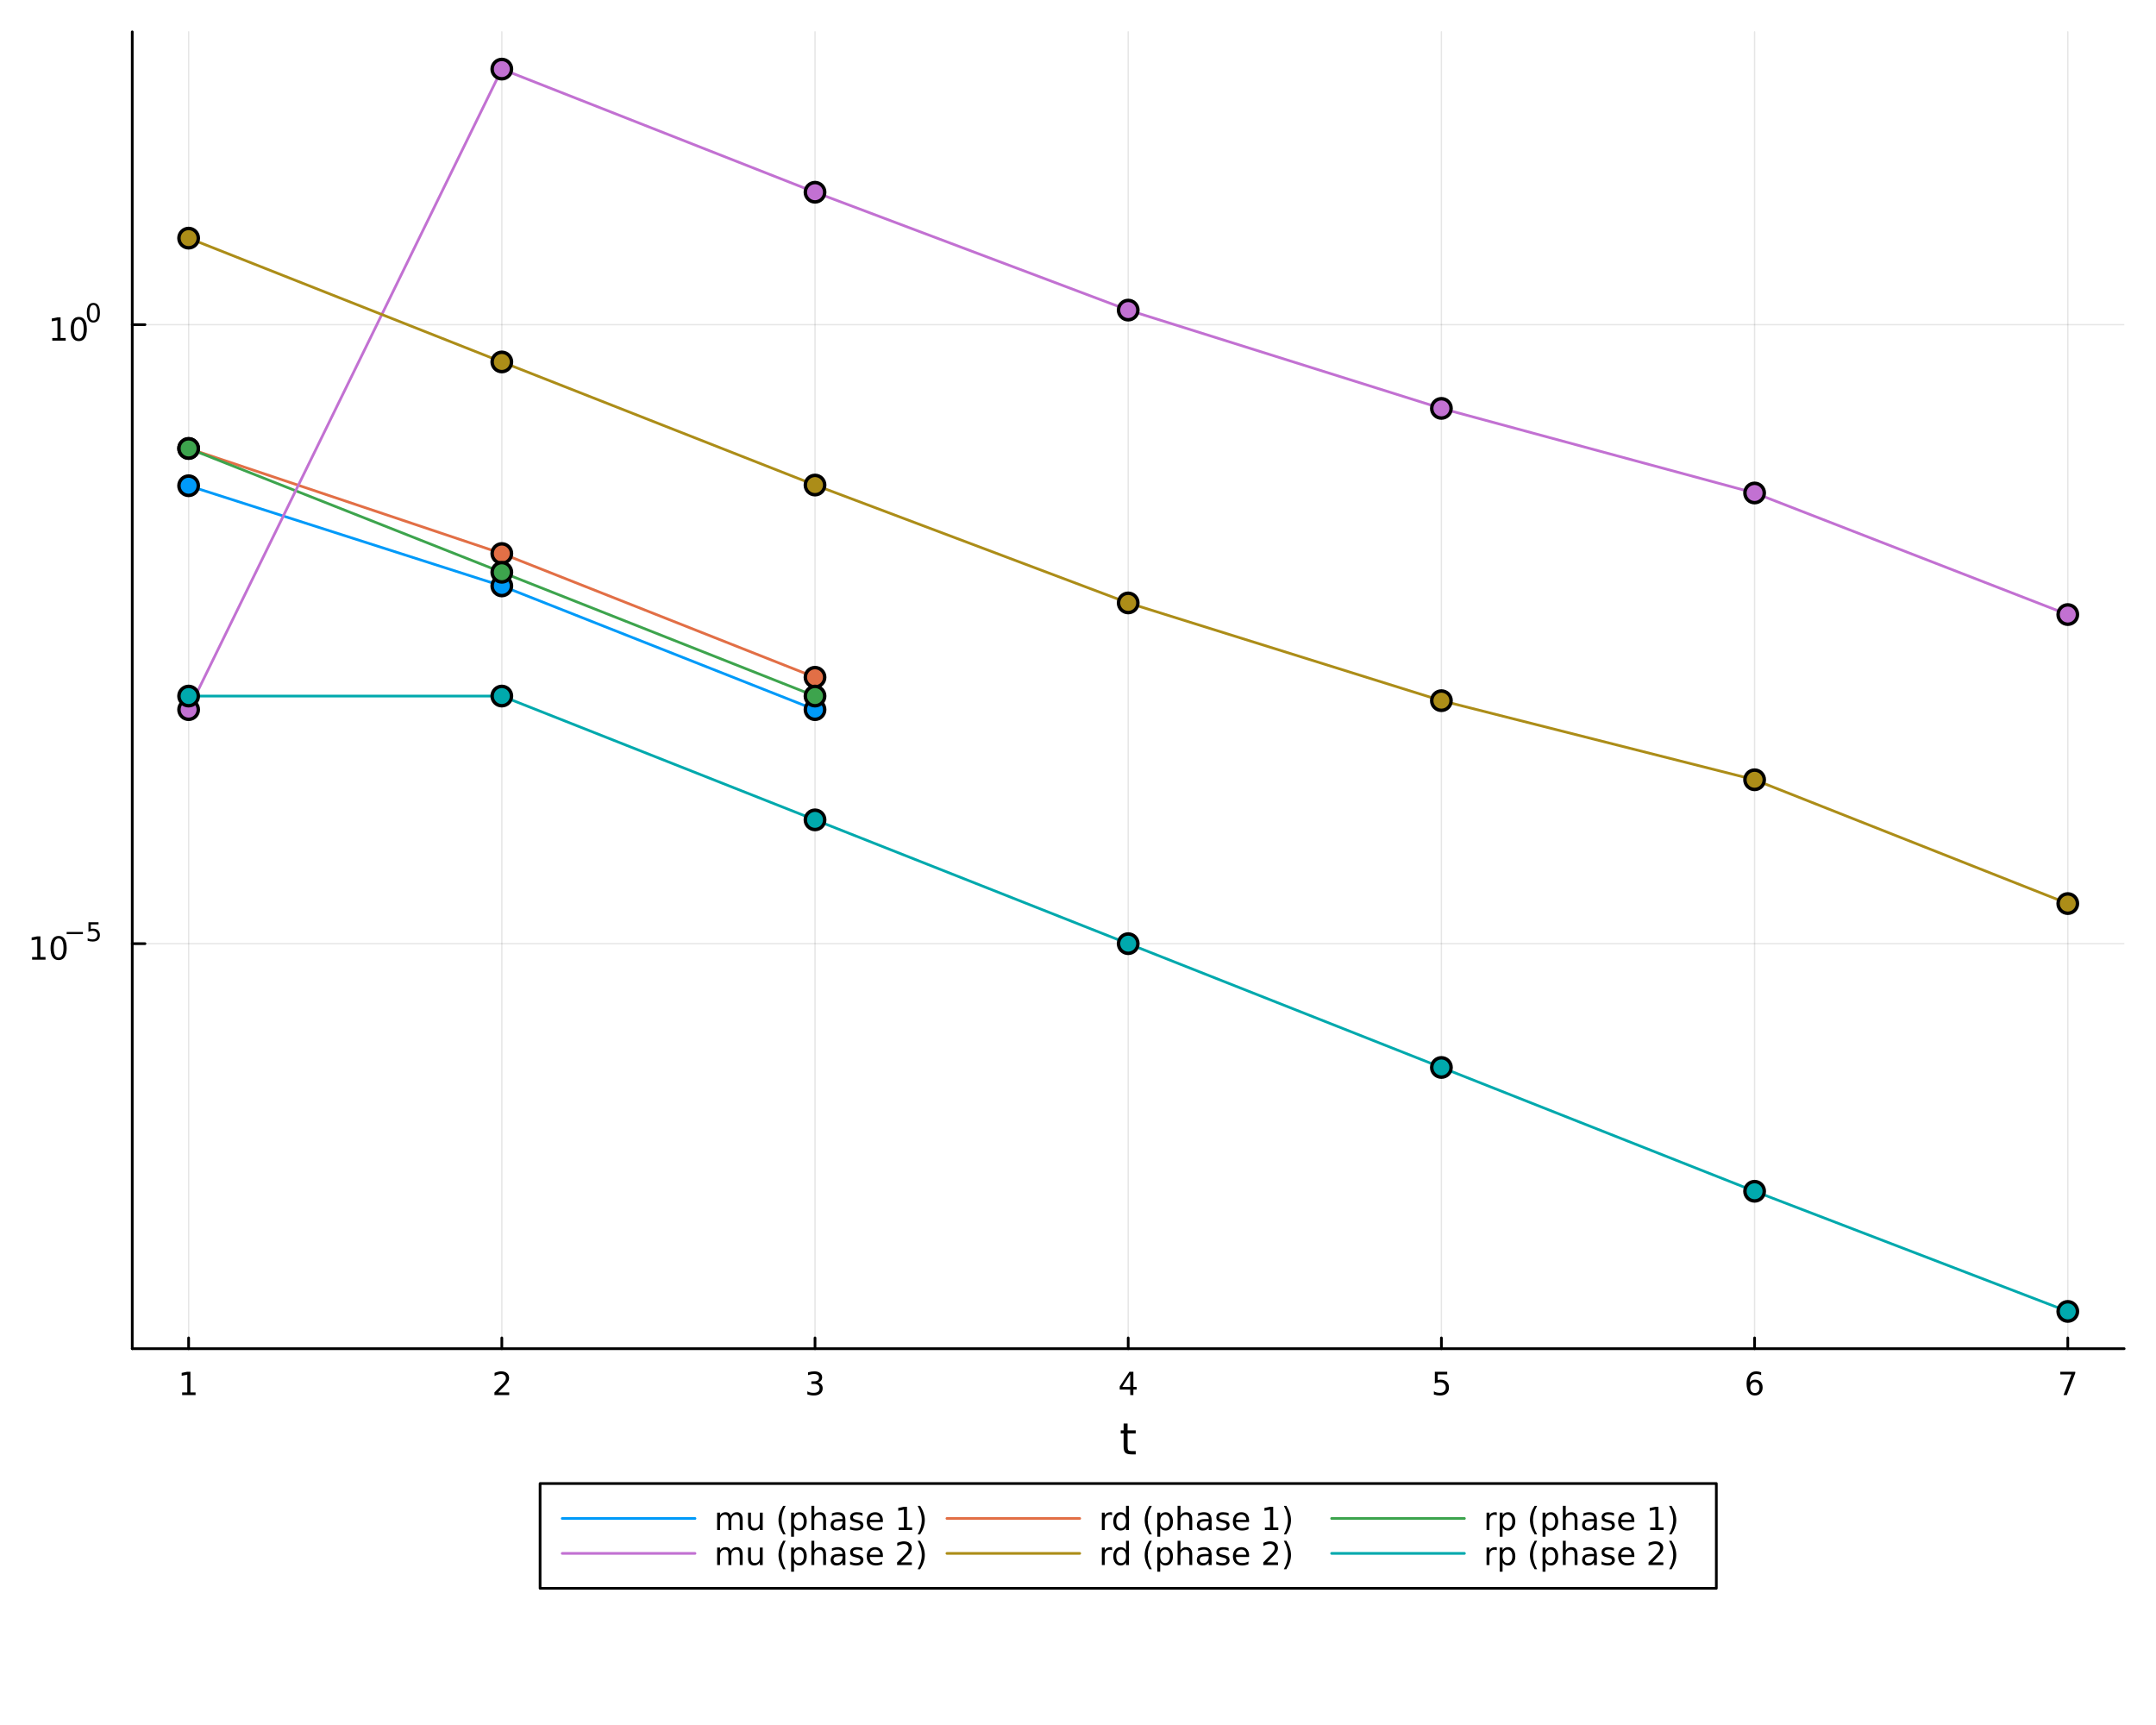 <?xml version="1.0" encoding="utf-8"?>
<svg xmlns="http://www.w3.org/2000/svg" xmlns:xlink="http://www.w3.org/1999/xlink" width="800" height="640" viewBox="0 0 3200 2560">
<rect x="0" y="0" width="3200" height="2560" fill="#333333" stroke="none"/>
<defs>
  <clipPath id="clip960">
    <rect x="0" y="0" width="3200" height="2560"/>
  </clipPath>
</defs>
<path clip-path="url(#clip960)" d="M0 2560 L3200 2560 L3200 0 L0 0  Z" fill="#ffffff" fill-rule="evenodd" fill-opacity="1"/>
<defs>
  <clipPath id="clip961">
    <rect x="640" y="0" width="2241" height="2241"/>
  </clipPath>
</defs>
<path clip-path="url(#clip960)" d="M196.292 2001.53 L3152.76 2001.53 L3152.76 47.244 L196.292 47.244  Z" fill="#ffffff" fill-rule="evenodd" fill-opacity="1"/>
<defs>
  <clipPath id="clip962">
    <rect x="196" y="47" width="2957" height="1955"/>
  </clipPath>
</defs>
<polyline clip-path="url(#clip962)" style="stroke:#000000; stroke-linecap:round; stroke-linejoin:round; stroke-width:2; stroke-opacity:0.1; fill:none" points="279.966,2001.53 279.966,47.244 "/>
<polyline clip-path="url(#clip962)" style="stroke:#000000; stroke-linecap:round; stroke-linejoin:round; stroke-width:2; stroke-opacity:0.1; fill:none" points="744.819,2001.53 744.819,47.244 "/>
<polyline clip-path="url(#clip962)" style="stroke:#000000; stroke-linecap:round; stroke-linejoin:round; stroke-width:2; stroke-opacity:0.1; fill:none" points="1209.67,2001.53 1209.67,47.244 "/>
<polyline clip-path="url(#clip962)" style="stroke:#000000; stroke-linecap:round; stroke-linejoin:round; stroke-width:2; stroke-opacity:0.1; fill:none" points="1674.52,2001.53 1674.52,47.244 "/>
<polyline clip-path="url(#clip962)" style="stroke:#000000; stroke-linecap:round; stroke-linejoin:round; stroke-width:2; stroke-opacity:0.1; fill:none" points="2139.38,2001.53 2139.38,47.244 "/>
<polyline clip-path="url(#clip962)" style="stroke:#000000; stroke-linecap:round; stroke-linejoin:round; stroke-width:2; stroke-opacity:0.1; fill:none" points="2604.23,2001.53 2604.23,47.244 "/>
<polyline clip-path="url(#clip962)" style="stroke:#000000; stroke-linecap:round; stroke-linejoin:round; stroke-width:2; stroke-opacity:0.1; fill:none" points="3069.08,2001.53 3069.08,47.244 "/>
<polyline clip-path="url(#clip960)" style="stroke:#000000; stroke-linecap:round; stroke-linejoin:round; stroke-width:4; stroke-opacity:1; fill:none" points="196.292,2001.53 3152.76,2001.53 "/>
<polyline clip-path="url(#clip960)" style="stroke:#000000; stroke-linecap:round; stroke-linejoin:round; stroke-width:4; stroke-opacity:1; fill:none" points="279.966,2001.53 279.966,1985.54 "/>
<polyline clip-path="url(#clip960)" style="stroke:#000000; stroke-linecap:round; stroke-linejoin:round; stroke-width:4; stroke-opacity:1; fill:none" points="744.819,2001.53 744.819,1985.54 "/>
<polyline clip-path="url(#clip960)" style="stroke:#000000; stroke-linecap:round; stroke-linejoin:round; stroke-width:4; stroke-opacity:1; fill:none" points="1209.67,2001.53 1209.67,1985.54 "/>
<polyline clip-path="url(#clip960)" style="stroke:#000000; stroke-linecap:round; stroke-linejoin:round; stroke-width:4; stroke-opacity:1; fill:none" points="1674.52,2001.53 1674.52,1985.54 "/>
<polyline clip-path="url(#clip960)" style="stroke:#000000; stroke-linecap:round; stroke-linejoin:round; stroke-width:4; stroke-opacity:1; fill:none" points="2139.38,2001.53 2139.38,1985.54 "/>
<polyline clip-path="url(#clip960)" style="stroke:#000000; stroke-linecap:round; stroke-linejoin:round; stroke-width:4; stroke-opacity:1; fill:none" points="2604.23,2001.53 2604.23,1985.54 "/>
<polyline clip-path="url(#clip960)" style="stroke:#000000; stroke-linecap:round; stroke-linejoin:round; stroke-width:4; stroke-opacity:1; fill:none" points="3069.08,2001.53 3069.08,1985.54 "/>
<path clip-path="url(#clip960)" d="M270.348 2066.39 L277.987 2066.39 L277.987 2040.03 L269.676 2041.69 L269.676 2037.43 L277.94 2035.77 L282.616 2035.77 L282.616 2066.39 L290.255 2066.39 L290.255 2070.33 L270.348 2070.33 L270.348 2066.39 Z" fill="#000000" fill-rule="evenodd" fill-opacity="1" /><path clip-path="url(#clip960)" d="M739.471 2066.39 L755.791 2066.39 L755.791 2070.33 L733.846 2070.33 L733.846 2066.39 Q736.508 2063.64 741.092 2059.01 Q745.698 2054.35 746.879 2053.01 Q749.124 2050.49 750.004 2048.75 Q750.906 2046.99 750.906 2045.3 Q750.906 2042.55 748.962 2040.81 Q747.041 2039.08 743.939 2039.08 Q741.74 2039.08 739.286 2039.84 Q736.856 2040.6 734.078 2042.16 L734.078 2037.43 Q736.902 2036.3 739.356 2035.72 Q741.809 2035.14 743.846 2035.14 Q749.217 2035.14 752.411 2037.83 Q755.605 2040.51 755.605 2045 Q755.605 2047.13 754.795 2049.05 Q754.008 2050.95 751.902 2053.54 Q751.323 2054.22 748.221 2057.43 Q745.119 2060.63 739.471 2066.39 Z" fill="#000000" fill-rule="evenodd" fill-opacity="1" /><path clip-path="url(#clip960)" d="M1213.92 2051.69 Q1217.28 2052.41 1219.15 2054.68 Q1221.05 2056.95 1221.05 2060.28 Q1221.05 2065.4 1217.53 2068.2 Q1214.01 2071 1207.53 2071 Q1205.35 2071 1203.04 2070.56 Q1200.75 2070.14 1198.29 2069.28 L1198.29 2064.77 Q1200.24 2065.91 1202.55 2066.48 Q1204.87 2067.06 1207.39 2067.06 Q1211.79 2067.06 1214.08 2065.33 Q1216.4 2063.59 1216.4 2060.28 Q1216.4 2057.22 1214.24 2055.51 Q1212.11 2053.78 1208.29 2053.78 L1204.27 2053.78 L1204.27 2049.93 L1208.48 2049.93 Q1211.93 2049.93 1213.76 2048.57 Q1215.59 2047.18 1215.59 2044.59 Q1215.59 2041.92 1213.69 2040.51 Q1211.81 2039.08 1208.29 2039.08 Q1206.37 2039.08 1204.17 2039.49 Q1201.97 2039.91 1199.34 2040.79 L1199.34 2036.62 Q1202 2035.88 1204.31 2035.51 Q1206.65 2035.14 1208.71 2035.14 Q1214.03 2035.14 1217.14 2037.57 Q1220.24 2039.98 1220.24 2044.1 Q1220.24 2046.97 1218.59 2048.96 Q1216.95 2050.93 1213.92 2051.69 Z" fill="#000000" fill-rule="evenodd" fill-opacity="1" /><path clip-path="url(#clip960)" d="M1677.53 2039.84 L1665.73 2058.29 L1677.53 2058.29 L1677.53 2039.84 M1676.31 2035.77 L1682.19 2035.77 L1682.19 2058.29 L1687.12 2058.29 L1687.12 2062.18 L1682.19 2062.18 L1682.19 2070.33 L1677.53 2070.33 L1677.53 2062.18 L1661.93 2062.18 L1661.93 2057.66 L1676.31 2035.77 Z" fill="#000000" fill-rule="evenodd" fill-opacity="1" /><path clip-path="url(#clip960)" d="M2129.65 2035.77 L2148.01 2035.77 L2148.01 2039.7 L2133.94 2039.7 L2133.94 2048.17 Q2134.96 2047.83 2135.97 2047.66 Q2136.99 2047.48 2138.01 2047.48 Q2143.8 2047.48 2147.18 2050.65 Q2150.56 2053.82 2150.56 2059.24 Q2150.56 2064.82 2147.09 2067.92 Q2143.61 2071 2137.29 2071 Q2135.12 2071 2132.85 2070.63 Q2130.6 2070.26 2128.2 2069.52 L2128.2 2064.82 Q2130.28 2065.95 2132.5 2066.51 Q2134.72 2067.06 2137.2 2067.06 Q2141.21 2067.06 2143.54 2064.96 Q2145.88 2062.85 2145.88 2059.24 Q2145.88 2055.63 2143.54 2053.52 Q2141.21 2051.41 2137.2 2051.41 Q2135.33 2051.41 2133.45 2051.83 Q2131.6 2052.25 2129.65 2053.13 L2129.65 2035.77 Z" fill="#000000" fill-rule="evenodd" fill-opacity="1" /><path clip-path="url(#clip960)" d="M2604.63 2051.18 Q2601.49 2051.18 2599.63 2053.34 Q2597.81 2055.49 2597.81 2059.24 Q2597.81 2062.97 2599.63 2065.14 Q2601.49 2067.29 2604.63 2067.29 Q2607.78 2067.29 2609.61 2065.14 Q2611.46 2062.97 2611.46 2059.24 Q2611.46 2055.49 2609.61 2053.34 Q2607.78 2051.18 2604.63 2051.18 M2613.92 2036.53 L2613.92 2040.79 Q2612.16 2039.96 2610.35 2039.52 Q2608.57 2039.08 2606.81 2039.08 Q2602.18 2039.08 2599.73 2042.2 Q2597.3 2045.33 2596.95 2051.65 Q2598.32 2049.63 2600.38 2048.57 Q2602.44 2047.48 2604.91 2047.48 Q2610.12 2047.48 2613.13 2050.65 Q2616.16 2053.8 2616.16 2059.24 Q2616.16 2064.56 2613.01 2067.78 Q2609.87 2071 2604.63 2071 Q2598.64 2071 2595.47 2066.41 Q2592.3 2061.81 2592.3 2053.08 Q2592.3 2044.89 2596.19 2040.03 Q2600.07 2035.14 2606.63 2035.14 Q2608.38 2035.14 2610.17 2035.49 Q2611.97 2035.84 2613.92 2036.53 Z" fill="#000000" fill-rule="evenodd" fill-opacity="1" /><path clip-path="url(#clip960)" d="M3057.97 2035.77 L3080.19 2035.77 L3080.19 2037.76 L3067.65 2070.33 L3062.76 2070.33 L3074.57 2039.7 L3057.97 2039.7 L3057.97 2035.77 Z" fill="#000000" fill-rule="evenodd" fill-opacity="1" /><path clip-path="url(#clip960)" d="M1673.59 2112.62 L1673.59 2122.74 L1685.65 2122.74 L1685.65 2127.29 L1673.59 2127.29 L1673.59 2146.65 Q1673.59 2151.01 1674.76 2152.25 Q1675.97 2153.49 1679.63 2153.49 L1685.65 2153.49 L1685.65 2158.39 L1679.63 2158.39 Q1672.85 2158.39 1670.27 2155.88 Q1667.7 2153.33 1667.7 2146.65 L1667.7 2127.29 L1663.4 2127.29 L1663.4 2122.74 L1667.7 2122.74 L1667.7 2112.62 L1673.59 2112.62 Z" fill="#000000" fill-rule="evenodd" fill-opacity="1" /><polyline clip-path="url(#clip962)" style="stroke:#000000; stroke-linecap:round; stroke-linejoin:round; stroke-width:2; stroke-opacity:0.1; fill:none" points="196.292,1400.45 3152.76,1400.45 "/>
<polyline clip-path="url(#clip962)" style="stroke:#000000; stroke-linecap:round; stroke-linejoin:round; stroke-width:2; stroke-opacity:0.1; fill:none" points="196.292,481.817 3152.76,481.817 "/>
<polyline clip-path="url(#clip960)" style="stroke:#000000; stroke-linecap:round; stroke-linejoin:round; stroke-width:4; stroke-opacity:1; fill:none" points="196.292,2001.53 196.292,47.244 "/>
<polyline clip-path="url(#clip960)" style="stroke:#000000; stroke-linecap:round; stroke-linejoin:round; stroke-width:4; stroke-opacity:1; fill:none" points="196.292,1400.45 215.19,1400.45 "/>
<polyline clip-path="url(#clip960)" style="stroke:#000000; stroke-linecap:round; stroke-linejoin:round; stroke-width:4; stroke-opacity:1; fill:none" points="196.292,481.817 215.19,481.817 "/>
<path clip-path="url(#clip960)" d="M47.663 1420.25 L55.302 1420.25 L55.302 1393.88 L46.992 1395.55 L46.992 1391.29 L55.256 1389.62 L59.932 1389.62 L59.932 1420.25 L67.571 1420.25 L67.571 1424.18 L47.663 1424.18 L47.663 1420.25 Z" fill="#000000" fill-rule="evenodd" fill-opacity="1" /><path clip-path="url(#clip960)" d="M87.015 1392.7 Q83.404 1392.7 81.575 1396.26 Q79.77 1399.81 79.77 1406.94 Q79.77 1414.04 81.575 1417.61 Q83.404 1421.15 87.015 1421.15 Q90.649 1421.15 92.455 1417.61 Q94.284 1414.04 94.284 1406.94 Q94.284 1399.81 92.455 1396.26 Q90.649 1392.7 87.015 1392.7 M87.015 1389 Q92.825 1389 95.881 1393.6 Q98.959 1398.19 98.959 1406.94 Q98.959 1415.66 95.881 1420.27 Q92.825 1424.85 87.015 1424.85 Q81.205 1424.85 78.126 1420.27 Q75.071 1415.66 75.071 1406.94 Q75.071 1398.19 78.126 1393.6 Q81.205 1389 87.015 1389 Z" fill="#000000" fill-rule="evenodd" fill-opacity="1" /><path clip-path="url(#clip960)" d="M98.959 1383.1 L123.071 1383.1 L123.071 1386.29 L98.959 1386.29 L98.959 1383.1 Z" fill="#000000" fill-rule="evenodd" fill-opacity="1" /><path clip-path="url(#clip960)" d="M131.309 1368.69 L146.223 1368.69 L146.223 1371.89 L134.788 1371.89 L134.788 1378.77 Q135.616 1378.49 136.443 1378.36 Q137.271 1378.21 138.098 1378.21 Q142.8 1378.21 145.546 1380.78 Q148.292 1383.36 148.292 1387.76 Q148.292 1392.29 145.471 1394.81 Q142.65 1397.32 137.515 1397.32 Q135.747 1397.32 133.904 1397.01 Q132.08 1396.71 130.124 1396.11 L130.124 1392.29 Q131.817 1393.22 133.622 1393.67 Q135.428 1394.12 137.44 1394.12 Q140.694 1394.12 142.593 1392.41 Q144.493 1390.7 144.493 1387.76 Q144.493 1384.83 142.593 1383.12 Q140.694 1381.4 137.44 1381.4 Q135.917 1381.4 134.393 1381.74 Q132.889 1382.08 131.309 1382.8 L131.309 1368.69 Z" fill="#000000" fill-rule="evenodd" fill-opacity="1" /><path clip-path="url(#clip960)" d="M77.587 501.609 L85.225 501.609 L85.225 475.244 L76.915 476.91 L76.915 472.651 L85.179 470.984 L89.855 470.984 L89.855 501.609 L97.494 501.609 L97.494 505.544 L77.587 505.544 L77.587 501.609 Z" fill="#000000" fill-rule="evenodd" fill-opacity="1" /><path clip-path="url(#clip960)" d="M116.938 474.063 Q113.327 474.063 111.498 477.628 Q109.693 481.169 109.693 488.299 Q109.693 495.405 111.498 498.97 Q113.327 502.512 116.938 502.512 Q120.572 502.512 122.378 498.97 Q124.207 495.405 124.207 488.299 Q124.207 481.169 122.378 477.628 Q120.572 474.063 116.938 474.063 M116.938 470.359 Q122.748 470.359 125.804 474.966 Q128.883 479.549 128.883 488.299 Q128.883 497.026 125.804 501.632 Q122.748 506.216 116.938 506.216 Q111.128 506.216 108.049 501.632 Q104.994 497.026 104.994 488.299 Q104.994 479.549 108.049 474.966 Q111.128 470.359 116.938 470.359 Z" fill="#000000" fill-rule="evenodd" fill-opacity="1" /><path clip-path="url(#clip960)" d="M138.587 452.555 Q135.653 452.555 134.168 455.452 Q132.701 458.329 132.701 464.122 Q132.701 469.896 134.168 472.792 Q135.653 475.67 138.587 475.67 Q141.54 475.67 143.007 472.792 Q144.493 469.896 144.493 464.122 Q144.493 458.329 143.007 455.452 Q141.54 452.555 138.587 452.555 M138.587 449.546 Q143.308 449.546 145.791 453.289 Q148.292 457.013 148.292 464.122 Q148.292 471.213 145.791 474.955 Q143.308 478.679 138.587 478.679 Q133.867 478.679 131.365 474.955 Q128.883 471.213 128.883 464.122 Q128.883 457.013 131.365 453.289 Q133.867 449.546 138.587 449.546 Z" fill="#000000" fill-rule="evenodd" fill-opacity="1" /><polyline clip-path="url(#clip962)" style="stroke:#009af9; stroke-linecap:round; stroke-linejoin:round; stroke-width:4; stroke-opacity:1; fill:none" points="279.966,720.851 744.819,869.557 1209.67,1053.16 "/>
<circle clip-path="url(#clip962)" cx="279.966" cy="720.851" r="14.4" fill="#009af9" fill-rule="evenodd" fill-opacity="1" stroke="#000000" stroke-opacity="1" stroke-width="5.12"/>
<circle clip-path="url(#clip962)" cx="744.819" cy="869.557" r="14.4" fill="#009af9" fill-rule="evenodd" fill-opacity="1" stroke="#000000" stroke-opacity="1" stroke-width="5.12"/>
<circle clip-path="url(#clip962)" cx="1209.67" cy="1053.16" r="14.4" fill="#009af9" fill-rule="evenodd" fill-opacity="1" stroke="#000000" stroke-opacity="1" stroke-width="5.12"/>
<polyline clip-path="url(#clip962)" style="stroke:#e26f46; stroke-linecap:round; stroke-linejoin:round; stroke-width:4; stroke-opacity:1; fill:none" points="279.966,665.544 744.819,821.448 1209.67,1005.1 "/>
<circle clip-path="url(#clip962)" cx="279.966" cy="665.544" r="14.4" fill="#e26f46" fill-rule="evenodd" fill-opacity="1" stroke="#000000" stroke-opacity="1" stroke-width="5.12"/>
<circle clip-path="url(#clip962)" cx="744.819" cy="821.448" r="14.4" fill="#e26f46" fill-rule="evenodd" fill-opacity="1" stroke="#000000" stroke-opacity="1" stroke-width="5.12"/>
<circle clip-path="url(#clip962)" cx="1209.67" cy="1005.1" r="14.4" fill="#e26f46" fill-rule="evenodd" fill-opacity="1" stroke="#000000" stroke-opacity="1" stroke-width="5.12"/>
<polyline clip-path="url(#clip962)" style="stroke:#3da44d; stroke-linecap:round; stroke-linejoin:round; stroke-width:4; stroke-opacity:1; fill:none" points="279.966,665.544 744.819,849.271 1209.67,1033 "/>
<circle clip-path="url(#clip962)" cx="279.966" cy="665.544" r="14.4" fill="#3da44d" fill-rule="evenodd" fill-opacity="1" stroke="#000000" stroke-opacity="1" stroke-width="5.12"/>
<circle clip-path="url(#clip962)" cx="744.819" cy="849.271" r="14.4" fill="#3da44d" fill-rule="evenodd" fill-opacity="1" stroke="#000000" stroke-opacity="1" stroke-width="5.12"/>
<circle clip-path="url(#clip962)" cx="1209.67" cy="1033" r="14.4" fill="#3da44d" fill-rule="evenodd" fill-opacity="1" stroke="#000000" stroke-opacity="1" stroke-width="5.12"/>
<polyline clip-path="url(#clip962)" style="stroke:#c271d2; stroke-linecap:round; stroke-linejoin:round; stroke-width:4; stroke-opacity:1; fill:none" points="279.966,1053.16 744.819,102.554 1209.67,285.278 1674.52,460.21 2139.38,606.074 2604.23,731.625 3069.08,912.038 "/>
<circle clip-path="url(#clip962)" cx="279.966" cy="1053.16" r="14.4" fill="#c271d2" fill-rule="evenodd" fill-opacity="1" stroke="#000000" stroke-opacity="1" stroke-width="5.12"/>
<circle clip-path="url(#clip962)" cx="744.819" cy="102.554" r="14.4" fill="#c271d2" fill-rule="evenodd" fill-opacity="1" stroke="#000000" stroke-opacity="1" stroke-width="5.12"/>
<circle clip-path="url(#clip962)" cx="1209.67" cy="285.278" r="14.4" fill="#c271d2" fill-rule="evenodd" fill-opacity="1" stroke="#000000" stroke-opacity="1" stroke-width="5.12"/>
<circle clip-path="url(#clip962)" cx="1674.52" cy="460.21" r="14.4" fill="#c271d2" fill-rule="evenodd" fill-opacity="1" stroke="#000000" stroke-opacity="1" stroke-width="5.12"/>
<circle clip-path="url(#clip962)" cx="2139.38" cy="606.074" r="14.4" fill="#c271d2" fill-rule="evenodd" fill-opacity="1" stroke="#000000" stroke-opacity="1" stroke-width="5.12"/>
<circle clip-path="url(#clip962)" cx="2604.23" cy="731.625" r="14.4" fill="#c271d2" fill-rule="evenodd" fill-opacity="1" stroke="#000000" stroke-opacity="1" stroke-width="5.12"/>
<circle clip-path="url(#clip962)" cx="3069.08" cy="912.038" r="14.4" fill="#c271d2" fill-rule="evenodd" fill-opacity="1" stroke="#000000" stroke-opacity="1" stroke-width="5.12"/>
<polyline clip-path="url(#clip962)" style="stroke:#ac8d18; stroke-linecap:round; stroke-linejoin:round; stroke-width:4; stroke-opacity:1; fill:none" points="279.966,353.419 744.819,537.147 1209.67,719.847 1674.52,894.769 2139.38,1039.84 2604.23,1157.23 3069.08,1340.96 "/>
<circle clip-path="url(#clip962)" cx="279.966" cy="353.419" r="14.4" fill="#ac8d18" fill-rule="evenodd" fill-opacity="1" stroke="#000000" stroke-opacity="1" stroke-width="5.12"/>
<circle clip-path="url(#clip962)" cx="744.819" cy="537.147" r="14.4" fill="#ac8d18" fill-rule="evenodd" fill-opacity="1" stroke="#000000" stroke-opacity="1" stroke-width="5.12"/>
<circle clip-path="url(#clip962)" cx="1209.67" cy="719.847" r="14.4" fill="#ac8d18" fill-rule="evenodd" fill-opacity="1" stroke="#000000" stroke-opacity="1" stroke-width="5.12"/>
<circle clip-path="url(#clip962)" cx="1674.52" cy="894.769" r="14.4" fill="#ac8d18" fill-rule="evenodd" fill-opacity="1" stroke="#000000" stroke-opacity="1" stroke-width="5.12"/>
<circle clip-path="url(#clip962)" cx="2139.38" cy="1039.84" r="14.4" fill="#ac8d18" fill-rule="evenodd" fill-opacity="1" stroke="#000000" stroke-opacity="1" stroke-width="5.12"/>
<circle clip-path="url(#clip962)" cx="2604.23" cy="1157.23" r="14.4" fill="#ac8d18" fill-rule="evenodd" fill-opacity="1" stroke="#000000" stroke-opacity="1" stroke-width="5.12"/>
<circle clip-path="url(#clip962)" cx="3069.08" cy="1340.96" r="14.4" fill="#ac8d18" fill-rule="evenodd" fill-opacity="1" stroke="#000000" stroke-opacity="1" stroke-width="5.12"/>
<polyline clip-path="url(#clip962)" style="stroke:#00a9ad; stroke-linecap:round; stroke-linejoin:round; stroke-width:4; stroke-opacity:1; fill:none" points="279.966,1033 744.819,1033 1209.67,1216.73 1674.52,1400.45 2139.38,1584.18 2604.23,1767.91 3069.08,1946.22 "/>
<circle clip-path="url(#clip962)" cx="279.966" cy="1033" r="14.4" fill="#00a9ad" fill-rule="evenodd" fill-opacity="1" stroke="#000000" stroke-opacity="1" stroke-width="5.12"/>
<circle clip-path="url(#clip962)" cx="744.819" cy="1033" r="14.4" fill="#00a9ad" fill-rule="evenodd" fill-opacity="1" stroke="#000000" stroke-opacity="1" stroke-width="5.12"/>
<circle clip-path="url(#clip962)" cx="1209.67" cy="1216.73" r="14.4" fill="#00a9ad" fill-rule="evenodd" fill-opacity="1" stroke="#000000" stroke-opacity="1" stroke-width="5.12"/>
<circle clip-path="url(#clip962)" cx="1674.52" cy="1400.45" r="14.4" fill="#00a9ad" fill-rule="evenodd" fill-opacity="1" stroke="#000000" stroke-opacity="1" stroke-width="5.12"/>
<circle clip-path="url(#clip962)" cx="2139.38" cy="1584.18" r="14.4" fill="#00a9ad" fill-rule="evenodd" fill-opacity="1" stroke="#000000" stroke-opacity="1" stroke-width="5.12"/>
<circle clip-path="url(#clip962)" cx="2604.23" cy="1767.91" r="14.4" fill="#00a9ad" fill-rule="evenodd" fill-opacity="1" stroke="#000000" stroke-opacity="1" stroke-width="5.12"/>
<circle clip-path="url(#clip962)" cx="3069.08" cy="1946.22" r="14.4" fill="#00a9ad" fill-rule="evenodd" fill-opacity="1" stroke="#000000" stroke-opacity="1" stroke-width="5.12"/>
<path clip-path="url(#clip960)" d="M801.615 2357.16 L2547.43 2357.16 L2547.43 2201.64 L801.615 2201.64  Z" fill="#ffffff" fill-rule="evenodd" fill-opacity="1"/>
<polyline clip-path="url(#clip960)" style="stroke:#000000; stroke-linecap:round; stroke-linejoin:round; stroke-width:4; stroke-opacity:1; fill:none" points="801.615,2357.16 2547.43,2357.16 2547.43,2201.64 801.615,2201.64 801.615,2357.16 "/>
<polyline clip-path="url(#clip960)" style="stroke:#009af9; stroke-linecap:round; stroke-linejoin:round; stroke-width:4; stroke-opacity:1; fill:none" points="834.465,2253.48 1031.56,2253.48 "/>
<path clip-path="url(#clip960)" d="M1084.76 2249.81 Q1086.36 2246.94 1088.58 2245.58 Q1090.8 2244.21 1093.81 2244.21 Q1097.86 2244.21 1100.06 2247.06 Q1102.26 2249.88 1102.26 2255.12 L1102.26 2270.76 L1097.98 2270.76 L1097.98 2255.25 Q1097.98 2251.53 1096.66 2249.72 Q1095.34 2247.92 1092.63 2247.92 Q1089.32 2247.92 1087.4 2250.12 Q1085.48 2252.31 1085.48 2256.11 L1085.48 2270.76 L1081.19 2270.76 L1081.19 2255.25 Q1081.19 2251.5 1079.87 2249.72 Q1078.56 2247.92 1075.8 2247.92 Q1072.54 2247.92 1070.62 2250.14 Q1068.69 2252.34 1068.69 2256.11 L1068.69 2270.76 L1064.41 2270.76 L1064.41 2244.84 L1068.69 2244.84 L1068.69 2248.87 Q1070.15 2246.48 1072.19 2245.35 Q1074.23 2244.21 1077.03 2244.21 Q1079.85 2244.21 1081.82 2245.65 Q1083.81 2247.08 1084.76 2249.81 Z" fill="#000000" fill-rule="evenodd" fill-opacity="1" /><path clip-path="url(#clip960)" d="M1110.31 2260.53 L1110.31 2244.84 L1114.57 2244.84 L1114.57 2260.37 Q1114.57 2264.05 1116.01 2265.9 Q1117.44 2267.73 1120.31 2267.73 Q1123.76 2267.73 1125.75 2265.53 Q1127.77 2263.33 1127.77 2259.54 L1127.77 2244.84 L1132.03 2244.84 L1132.03 2270.76 L1127.77 2270.76 L1127.77 2266.78 Q1126.22 2269.14 1124.16 2270.3 Q1122.12 2271.44 1119.41 2271.44 Q1114.94 2271.44 1112.63 2268.66 Q1110.31 2265.88 1110.31 2260.53 M1121.03 2244.21 L1121.03 2244.21 Z" fill="#000000" fill-rule="evenodd" fill-opacity="1" /><path clip-path="url(#clip960)" d="M1166.1 2234.79 Q1163 2240.12 1161.49 2245.32 Q1159.99 2250.53 1159.99 2255.88 Q1159.99 2261.23 1161.49 2266.48 Q1163.02 2271.71 1166.1 2277.01 L1162.4 2277.01 Q1158.93 2271.57 1157.19 2266.32 Q1155.48 2261.06 1155.48 2255.88 Q1155.48 2250.72 1157.19 2245.49 Q1158.9 2240.25 1162.4 2234.79 L1166.1 2234.79 Z" fill="#000000" fill-rule="evenodd" fill-opacity="1" /><path clip-path="url(#clip960)" d="M1178.49 2266.87 L1178.49 2280.62 L1174.2 2280.62 L1174.2 2244.84 L1178.49 2244.84 L1178.49 2248.77 Q1179.83 2246.46 1181.86 2245.35 Q1183.92 2244.21 1186.77 2244.21 Q1191.49 2244.21 1194.43 2247.96 Q1197.4 2251.71 1197.4 2257.82 Q1197.4 2263.94 1194.43 2267.69 Q1191.49 2271.44 1186.77 2271.44 Q1183.92 2271.44 1181.86 2270.32 Q1179.83 2269.19 1178.49 2266.87 M1192.98 2257.82 Q1192.98 2253.13 1191.03 2250.46 Q1189.11 2247.78 1185.73 2247.78 Q1182.35 2247.78 1180.41 2250.46 Q1178.49 2253.13 1178.49 2257.82 Q1178.49 2262.52 1180.41 2265.21 Q1182.35 2267.87 1185.73 2267.87 Q1189.11 2267.87 1191.03 2265.21 Q1192.98 2262.52 1192.98 2257.82 Z" fill="#000000" fill-rule="evenodd" fill-opacity="1" /><path clip-path="url(#clip960)" d="M1226.01 2255.12 L1226.01 2270.76 L1221.75 2270.76 L1221.75 2255.25 Q1221.75 2251.57 1220.31 2249.75 Q1218.88 2247.92 1216.01 2247.92 Q1212.56 2247.92 1210.57 2250.12 Q1208.58 2252.31 1208.58 2256.11 L1208.58 2270.76 L1204.3 2270.76 L1204.3 2234.75 L1208.58 2234.75 L1208.58 2248.87 Q1210.11 2246.53 1212.17 2245.37 Q1214.25 2244.21 1216.96 2244.21 Q1221.42 2244.21 1223.72 2246.99 Q1226.01 2249.75 1226.01 2255.12 Z" fill="#000000" fill-rule="evenodd" fill-opacity="1" /><path clip-path="url(#clip960)" d="M1246.29 2257.73 Q1241.12 2257.73 1239.13 2258.91 Q1237.14 2260.09 1237.14 2262.94 Q1237.14 2265.21 1238.62 2266.55 Q1240.13 2267.87 1242.7 2267.87 Q1246.24 2267.87 1248.37 2265.37 Q1250.52 2262.85 1250.52 2258.68 L1250.52 2257.73 L1246.29 2257.73 M1254.78 2255.97 L1254.78 2270.76 L1250.52 2270.76 L1250.52 2266.83 Q1249.06 2269.19 1246.89 2270.32 Q1244.71 2271.44 1241.56 2271.44 Q1237.58 2271.44 1235.22 2269.21 Q1232.88 2266.97 1232.88 2263.22 Q1232.88 2258.84 1235.8 2256.62 Q1238.74 2254.4 1244.55 2254.4 L1250.52 2254.4 L1250.52 2253.98 Q1250.52 2251.04 1248.58 2249.44 Q1246.66 2247.82 1243.16 2247.82 Q1240.94 2247.82 1238.83 2248.36 Q1236.73 2248.89 1234.78 2249.95 L1234.78 2246.02 Q1237.12 2245.12 1239.32 2244.68 Q1241.52 2244.21 1243.6 2244.21 Q1249.23 2244.21 1252 2247.13 Q1254.78 2250.05 1254.78 2255.97 Z" fill="#000000" fill-rule="evenodd" fill-opacity="1" /><path clip-path="url(#clip960)" d="M1280.08 2245.6 L1280.08 2249.63 Q1278.28 2248.7 1276.33 2248.24 Q1274.39 2247.78 1272.3 2247.78 Q1269.13 2247.78 1267.54 2248.75 Q1265.96 2249.72 1265.96 2251.67 Q1265.96 2253.15 1267.1 2254 Q1268.23 2254.84 1271.66 2255.6 L1273.11 2255.93 Q1277.65 2256.9 1279.55 2258.68 Q1281.47 2260.44 1281.47 2263.61 Q1281.47 2267.22 1278.6 2269.33 Q1275.75 2271.44 1270.75 2271.44 Q1268.67 2271.44 1266.4 2271.02 Q1264.16 2270.62 1261.66 2269.81 L1261.66 2265.42 Q1264.02 2266.64 1266.31 2267.27 Q1268.6 2267.87 1270.85 2267.87 Q1273.86 2267.87 1275.48 2266.85 Q1277.1 2265.81 1277.1 2263.94 Q1277.1 2262.2 1275.92 2261.27 Q1274.76 2260.35 1270.8 2259.49 L1269.32 2259.14 Q1265.36 2258.31 1263.6 2256.6 Q1261.84 2254.86 1261.84 2251.85 Q1261.84 2248.19 1264.43 2246.2 Q1267.03 2244.21 1271.79 2244.21 Q1274.16 2244.21 1276.24 2244.56 Q1278.32 2244.91 1280.08 2245.6 Z" fill="#000000" fill-rule="evenodd" fill-opacity="1" /><path clip-path="url(#clip960)" d="M1310.43 2256.74 L1310.43 2258.82 L1290.85 2258.82 Q1291.12 2263.22 1293.48 2265.53 Q1295.87 2267.82 1300.1 2267.82 Q1302.56 2267.82 1304.85 2267.22 Q1307.17 2266.62 1309.43 2265.42 L1309.43 2269.44 Q1307.14 2270.42 1304.73 2270.93 Q1302.33 2271.44 1299.85 2271.44 Q1293.65 2271.44 1290.01 2267.82 Q1286.4 2264.21 1286.4 2258.06 Q1286.4 2251.69 1289.83 2247.96 Q1293.28 2244.21 1299.11 2244.21 Q1304.34 2244.21 1307.37 2247.59 Q1310.43 2250.95 1310.43 2256.74 M1306.17 2255.49 Q1306.12 2251.99 1304.2 2249.91 Q1302.3 2247.82 1299.16 2247.82 Q1295.59 2247.82 1293.44 2249.84 Q1291.31 2251.85 1290.98 2255.51 L1306.17 2255.49 Z" fill="#000000" fill-rule="evenodd" fill-opacity="1" /><path clip-path="url(#clip960)" d="M1333.9 2266.83 L1341.54 2266.83 L1341.54 2240.46 L1333.23 2242.13 L1333.23 2237.87 L1341.49 2236.2 L1346.17 2236.2 L1346.17 2266.83 L1353.81 2266.83 L1353.81 2270.76 L1333.9 2270.76 L1333.9 2266.83 Z" fill="#000000" fill-rule="evenodd" fill-opacity="1" /><path clip-path="url(#clip960)" d="M1361.98 2234.79 L1365.68 2234.79 Q1369.16 2240.25 1370.87 2245.49 Q1372.6 2250.72 1372.6 2255.88 Q1372.6 2261.06 1370.87 2266.32 Q1369.16 2271.57 1365.68 2277.01 L1361.98 2277.01 Q1365.06 2271.71 1366.56 2266.48 Q1368.09 2261.23 1368.09 2255.88 Q1368.09 2250.53 1366.56 2245.32 Q1365.06 2240.12 1361.98 2234.79 Z" fill="#000000" fill-rule="evenodd" fill-opacity="1" /><polyline clip-path="url(#clip960)" style="stroke:#e26f46; stroke-linecap:round; stroke-linejoin:round; stroke-width:4; stroke-opacity:1; fill:none" points="1405.45,2253.48 1602.55,2253.48 "/>
<path clip-path="url(#clip960)" d="M1650.59 2248.82 Q1649.87 2248.4 1649.01 2248.22 Q1648.18 2248.01 1647.16 2248.01 Q1643.55 2248.01 1641.6 2250.37 Q1639.68 2252.71 1639.68 2257.11 L1639.68 2270.76 L1635.4 2270.76 L1635.4 2244.84 L1639.68 2244.84 L1639.68 2248.87 Q1641.03 2246.5 1643.18 2245.37 Q1645.33 2244.21 1648.41 2244.21 Q1648.85 2244.21 1649.38 2244.28 Q1649.92 2244.33 1650.56 2244.44 L1650.59 2248.82 Z" fill="#000000" fill-rule="evenodd" fill-opacity="1" /><path clip-path="url(#clip960)" d="M1671.28 2248.77 L1671.28 2234.75 L1675.54 2234.75 L1675.54 2270.76 L1671.28 2270.76 L1671.28 2266.87 Q1669.94 2269.19 1667.88 2270.32 Q1665.84 2271.44 1662.97 2271.44 Q1658.27 2271.44 1655.31 2267.69 Q1652.37 2263.94 1652.37 2257.82 Q1652.37 2251.71 1655.31 2247.96 Q1658.27 2244.21 1662.97 2244.21 Q1665.84 2244.21 1667.88 2245.35 Q1669.94 2246.46 1671.28 2248.77 M1656.77 2257.82 Q1656.77 2262.52 1658.69 2265.21 Q1660.63 2267.87 1664.01 2267.87 Q1667.39 2267.87 1669.34 2265.21 Q1671.28 2262.52 1671.28 2257.82 Q1671.28 2253.13 1669.34 2250.46 Q1667.39 2247.78 1664.01 2247.78 Q1660.63 2247.78 1658.69 2250.46 Q1656.77 2253.13 1656.77 2257.82 Z" fill="#000000" fill-rule="evenodd" fill-opacity="1" /><path clip-path="url(#clip960)" d="M1709.61 2234.79 Q1706.51 2240.12 1705.01 2245.32 Q1703.5 2250.53 1703.5 2255.88 Q1703.5 2261.23 1705.01 2266.48 Q1706.54 2271.71 1709.61 2277.01 L1705.91 2277.01 Q1702.44 2271.57 1700.7 2266.32 Q1698.99 2261.06 1698.99 2255.88 Q1698.99 2250.72 1700.7 2245.49 Q1702.41 2240.25 1705.91 2234.79 L1709.61 2234.79 Z" fill="#000000" fill-rule="evenodd" fill-opacity="1" /><path clip-path="url(#clip960)" d="M1722 2266.87 L1722 2280.62 L1717.72 2280.62 L1717.72 2244.84 L1722 2244.84 L1722 2248.77 Q1723.34 2246.46 1725.38 2245.35 Q1727.44 2244.21 1730.29 2244.21 Q1735.01 2244.21 1737.95 2247.96 Q1740.91 2251.71 1740.91 2257.82 Q1740.91 2263.94 1737.95 2267.69 Q1735.01 2271.44 1730.29 2271.44 Q1727.44 2271.44 1725.38 2270.32 Q1723.34 2269.19 1722 2266.87 M1736.49 2257.82 Q1736.49 2253.13 1734.54 2250.46 Q1732.62 2247.78 1729.24 2247.78 Q1725.86 2247.78 1723.92 2250.46 Q1722 2253.13 1722 2257.82 Q1722 2262.52 1723.92 2265.21 Q1725.86 2267.87 1729.24 2267.87 Q1732.62 2267.87 1734.54 2265.21 Q1736.49 2262.52 1736.49 2257.82 Z" fill="#000000" fill-rule="evenodd" fill-opacity="1" /><path clip-path="url(#clip960)" d="M1769.52 2255.12 L1769.52 2270.76 L1765.26 2270.76 L1765.26 2255.25 Q1765.26 2251.57 1763.83 2249.75 Q1762.39 2247.92 1759.52 2247.92 Q1756.07 2247.92 1754.08 2250.12 Q1752.09 2252.31 1752.09 2256.11 L1752.09 2270.76 L1747.81 2270.76 L1747.81 2234.75 L1752.09 2234.75 L1752.09 2248.87 Q1753.62 2246.53 1755.68 2245.37 Q1757.76 2244.21 1760.47 2244.21 Q1764.94 2244.21 1767.23 2246.99 Q1769.52 2249.75 1769.52 2255.12 Z" fill="#000000" fill-rule="evenodd" fill-opacity="1" /><path clip-path="url(#clip960)" d="M1789.8 2257.73 Q1784.64 2257.73 1782.65 2258.91 Q1780.66 2260.09 1780.66 2262.94 Q1780.66 2265.21 1782.14 2266.55 Q1783.64 2267.87 1786.21 2267.87 Q1789.75 2267.87 1791.88 2265.37 Q1794.03 2262.85 1794.03 2258.68 L1794.03 2257.73 L1789.8 2257.73 M1798.29 2255.97 L1798.29 2270.76 L1794.03 2270.76 L1794.03 2266.83 Q1792.58 2269.19 1790.4 2270.32 Q1788.22 2271.44 1785.08 2271.44 Q1781.09 2271.44 1778.73 2269.21 Q1776.4 2266.97 1776.4 2263.22 Q1776.4 2258.84 1779.31 2256.62 Q1782.25 2254.4 1788.06 2254.4 L1794.03 2254.4 L1794.03 2253.98 Q1794.03 2251.04 1792.09 2249.44 Q1790.17 2247.82 1786.67 2247.82 Q1784.45 2247.82 1782.34 2248.36 Q1780.24 2248.89 1778.29 2249.95 L1778.29 2246.02 Q1780.63 2245.12 1782.83 2244.68 Q1785.03 2244.21 1787.11 2244.21 Q1792.74 2244.21 1795.52 2247.13 Q1798.29 2250.05 1798.29 2255.97 Z" fill="#000000" fill-rule="evenodd" fill-opacity="1" /><path clip-path="url(#clip960)" d="M1823.59 2245.6 L1823.59 2249.63 Q1821.79 2248.7 1819.84 2248.24 Q1817.9 2247.78 1815.82 2247.78 Q1812.65 2247.78 1811.05 2248.75 Q1809.47 2249.72 1809.47 2251.67 Q1809.47 2253.15 1810.61 2254 Q1811.74 2254.84 1815.17 2255.6 L1816.63 2255.93 Q1821.16 2256.9 1823.06 2258.68 Q1824.98 2260.44 1824.98 2263.61 Q1824.98 2267.22 1822.11 2269.33 Q1819.27 2271.44 1814.27 2271.44 Q1812.18 2271.44 1809.91 2271.02 Q1807.67 2270.62 1805.17 2269.81 L1805.17 2265.42 Q1807.53 2266.64 1809.82 2267.27 Q1812.11 2267.87 1814.36 2267.87 Q1817.37 2267.87 1818.99 2266.85 Q1820.61 2265.81 1820.61 2263.94 Q1820.61 2262.2 1819.43 2261.27 Q1818.27 2260.35 1814.31 2259.49 L1812.83 2259.14 Q1808.87 2258.31 1807.11 2256.6 Q1805.35 2254.86 1805.35 2251.85 Q1805.35 2248.19 1807.95 2246.2 Q1810.54 2244.21 1815.31 2244.21 Q1817.67 2244.21 1819.75 2244.56 Q1821.84 2244.91 1823.59 2245.6 Z" fill="#000000" fill-rule="evenodd" fill-opacity="1" /><path clip-path="url(#clip960)" d="M1853.94 2256.74 L1853.94 2258.82 L1834.36 2258.82 Q1834.64 2263.22 1837 2265.53 Q1839.38 2267.82 1843.62 2267.82 Q1846.07 2267.82 1848.36 2267.22 Q1850.68 2266.62 1852.95 2265.42 L1852.95 2269.44 Q1850.65 2270.42 1848.25 2270.93 Q1845.84 2271.44 1843.36 2271.44 Q1837.16 2271.44 1833.53 2267.82 Q1829.91 2264.21 1829.91 2258.06 Q1829.91 2251.69 1833.34 2247.96 Q1836.79 2244.21 1842.62 2244.21 Q1847.85 2244.21 1850.89 2247.59 Q1853.94 2250.95 1853.94 2256.74 M1849.68 2255.49 Q1849.64 2251.99 1847.71 2249.91 Q1845.82 2247.82 1842.67 2247.82 Q1839.1 2247.82 1836.95 2249.84 Q1834.82 2251.85 1834.5 2255.51 L1849.68 2255.49 Z" fill="#000000" fill-rule="evenodd" fill-opacity="1" /><path clip-path="url(#clip960)" d="M1877.41 2266.83 L1885.05 2266.83 L1885.05 2240.46 L1876.74 2242.13 L1876.74 2237.87 L1885.01 2236.2 L1889.68 2236.2 L1889.68 2266.83 L1897.32 2266.83 L1897.32 2270.76 L1877.41 2270.76 L1877.41 2266.83 Z" fill="#000000" fill-rule="evenodd" fill-opacity="1" /><path clip-path="url(#clip960)" d="M1905.49 2234.79 L1909.2 2234.79 Q1912.67 2240.25 1914.38 2245.49 Q1916.12 2250.72 1916.12 2255.88 Q1916.12 2261.06 1914.38 2266.32 Q1912.67 2271.57 1909.2 2277.01 L1905.49 2277.01 Q1908.57 2271.71 1910.08 2266.48 Q1911.6 2261.23 1911.6 2255.88 Q1911.6 2250.53 1910.08 2245.32 Q1908.57 2240.12 1905.49 2234.79 Z" fill="#000000" fill-rule="evenodd" fill-opacity="1" /><polyline clip-path="url(#clip960)" style="stroke:#3da44d; stroke-linecap:round; stroke-linejoin:round; stroke-width:4; stroke-opacity:1; fill:none" points="1976.44,2253.48 2173.54,2253.48 "/>
<path clip-path="url(#clip960)" d="M2221.58 2248.82 Q2220.86 2248.4 2220 2248.22 Q2219.17 2248.01 2218.15 2248.01 Q2214.54 2248.01 2212.59 2250.37 Q2210.67 2252.71 2210.67 2257.11 L2210.67 2270.76 L2206.39 2270.76 L2206.39 2244.84 L2210.67 2244.84 L2210.67 2248.87 Q2212.02 2246.5 2214.17 2245.37 Q2216.32 2244.21 2219.4 2244.21 Q2219.84 2244.21 2220.37 2244.28 Q2220.9 2244.33 2221.55 2244.44 L2221.58 2248.82 Z" fill="#000000" fill-rule="evenodd" fill-opacity="1" /><path clip-path="url(#clip960)" d="M2230.16 2266.87 L2230.16 2280.62 L2225.88 2280.62 L2225.88 2244.84 L2230.16 2244.84 L2230.16 2248.77 Q2231.51 2246.46 2233.54 2245.35 Q2235.6 2244.21 2238.45 2244.21 Q2243.17 2244.21 2246.11 2247.96 Q2249.08 2251.71 2249.08 2257.82 Q2249.08 2263.94 2246.11 2267.69 Q2243.17 2271.44 2238.45 2271.44 Q2235.6 2271.44 2233.54 2270.32 Q2231.51 2269.19 2230.16 2266.87 M2244.65 2257.82 Q2244.65 2253.13 2242.71 2250.46 Q2240.79 2247.78 2237.41 2247.78 Q2234.03 2247.78 2232.09 2250.46 Q2230.16 2253.13 2230.16 2257.82 Q2230.16 2262.52 2232.09 2265.21 Q2234.03 2267.87 2237.41 2267.87 Q2240.79 2267.87 2242.71 2265.21 Q2244.65 2262.52 2244.65 2257.82 Z" fill="#000000" fill-rule="evenodd" fill-opacity="1" /><path clip-path="url(#clip960)" d="M2281.44 2234.79 Q2278.33 2240.12 2276.83 2245.32 Q2275.33 2250.53 2275.33 2255.88 Q2275.33 2261.23 2276.83 2266.48 Q2278.36 2271.71 2281.44 2277.01 L2277.73 2277.01 Q2274.26 2271.57 2272.52 2266.32 Q2270.81 2261.06 2270.81 2255.88 Q2270.81 2250.72 2272.52 2245.49 Q2274.24 2240.25 2277.73 2234.79 L2281.44 2234.79 Z" fill="#000000" fill-rule="evenodd" fill-opacity="1" /><path clip-path="url(#clip960)" d="M2293.82 2266.87 L2293.82 2280.62 L2289.54 2280.62 L2289.54 2244.84 L2293.82 2244.84 L2293.82 2248.77 Q2295.16 2246.46 2297.2 2245.35 Q2299.26 2244.21 2302.11 2244.21 Q2306.83 2244.21 2309.77 2247.96 Q2312.73 2251.71 2312.73 2257.82 Q2312.73 2263.94 2309.77 2267.69 Q2306.83 2271.44 2302.11 2271.44 Q2299.26 2271.44 2297.2 2270.32 Q2295.16 2269.19 2293.82 2266.87 M2308.31 2257.82 Q2308.31 2253.13 2306.37 2250.46 Q2304.45 2247.78 2301.07 2247.78 Q2297.69 2247.78 2295.74 2250.46 Q2293.82 2253.13 2293.82 2257.82 Q2293.82 2262.52 2295.74 2265.21 Q2297.69 2267.87 2301.07 2267.87 Q2304.45 2267.87 2306.37 2265.21 Q2308.31 2262.52 2308.31 2257.82 Z" fill="#000000" fill-rule="evenodd" fill-opacity="1" /><path clip-path="url(#clip960)" d="M2341.34 2255.12 L2341.34 2270.76 L2337.08 2270.76 L2337.08 2255.25 Q2337.08 2251.57 2335.65 2249.75 Q2334.21 2247.92 2331.34 2247.92 Q2327.89 2247.92 2325.9 2250.12 Q2323.91 2252.31 2323.91 2256.11 L2323.91 2270.76 L2319.63 2270.76 L2319.63 2234.75 L2323.91 2234.75 L2323.91 2248.87 Q2325.44 2246.53 2327.5 2245.37 Q2329.58 2244.21 2332.29 2244.21 Q2336.76 2244.21 2339.05 2246.99 Q2341.34 2249.75 2341.34 2255.12 Z" fill="#000000" fill-rule="evenodd" fill-opacity="1" /><path clip-path="url(#clip960)" d="M2361.62 2257.73 Q2356.46 2257.73 2354.47 2258.91 Q2352.48 2260.09 2352.48 2262.94 Q2352.48 2265.21 2353.96 2266.55 Q2355.46 2267.87 2358.03 2267.87 Q2361.58 2267.87 2363.7 2265.37 Q2365.86 2262.85 2365.86 2258.68 L2365.86 2257.73 L2361.62 2257.73 M2370.12 2255.97 L2370.12 2270.76 L2365.86 2270.76 L2365.86 2266.83 Q2364.4 2269.19 2362.22 2270.32 Q2360.05 2271.44 2356.9 2271.44 Q2352.92 2271.44 2350.56 2269.21 Q2348.22 2266.97 2348.22 2263.22 Q2348.22 2258.84 2351.14 2256.62 Q2354.08 2254.4 2359.89 2254.4 L2365.86 2254.4 L2365.86 2253.98 Q2365.86 2251.04 2363.91 2249.44 Q2361.99 2247.82 2358.5 2247.82 Q2356.27 2247.82 2354.17 2248.36 Q2352.06 2248.89 2350.12 2249.95 L2350.12 2246.02 Q2352.45 2245.12 2354.65 2244.68 Q2356.85 2244.21 2358.94 2244.21 Q2364.56 2244.21 2367.34 2247.13 Q2370.12 2250.05 2370.12 2255.97 Z" fill="#000000" fill-rule="evenodd" fill-opacity="1" /><path clip-path="url(#clip960)" d="M2395.42 2245.6 L2395.42 2249.63 Q2393.61 2248.7 2391.67 2248.24 Q2389.72 2247.78 2387.64 2247.78 Q2384.47 2247.78 2382.87 2248.75 Q2381.3 2249.72 2381.3 2251.67 Q2381.3 2253.15 2382.43 2254 Q2383.57 2254.84 2386.99 2255.6 L2388.45 2255.93 Q2392.99 2256.9 2394.89 2258.68 Q2396.81 2260.44 2396.81 2263.61 Q2396.81 2267.22 2393.94 2269.33 Q2391.09 2271.44 2386.09 2271.44 Q2384.01 2271.44 2381.74 2271.02 Q2379.49 2270.62 2376.99 2269.81 L2376.99 2265.42 Q2379.35 2266.64 2381.64 2267.27 Q2383.94 2267.87 2386.18 2267.87 Q2389.19 2267.87 2390.81 2266.85 Q2392.43 2265.81 2392.43 2263.94 Q2392.43 2262.2 2391.25 2261.27 Q2390.09 2260.35 2386.14 2259.49 L2384.65 2259.14 Q2380.7 2258.31 2378.94 2256.6 Q2377.18 2254.86 2377.18 2251.85 Q2377.18 2248.19 2379.77 2246.2 Q2382.36 2244.21 2387.13 2244.21 Q2389.49 2244.21 2391.58 2244.56 Q2393.66 2244.91 2395.42 2245.6 Z" fill="#000000" fill-rule="evenodd" fill-opacity="1" /><path clip-path="url(#clip960)" d="M2425.76 2256.74 L2425.76 2258.82 L2406.18 2258.82 Q2406.46 2263.22 2408.82 2265.53 Q2411.2 2267.82 2415.44 2267.82 Q2417.89 2267.82 2420.19 2267.22 Q2422.5 2266.62 2424.77 2265.42 L2424.77 2269.44 Q2422.48 2270.42 2420.07 2270.93 Q2417.66 2271.44 2415.19 2271.44 Q2408.98 2271.44 2405.35 2267.82 Q2401.74 2264.21 2401.74 2258.06 Q2401.74 2251.69 2405.16 2247.96 Q2408.61 2244.21 2414.45 2244.21 Q2419.68 2244.21 2422.71 2247.59 Q2425.76 2250.95 2425.76 2256.74 M2421.51 2255.49 Q2421.46 2251.99 2419.54 2249.91 Q2417.64 2247.82 2414.49 2247.82 Q2410.93 2247.82 2408.77 2249.84 Q2406.64 2251.85 2406.32 2255.51 L2421.51 2255.49 Z" fill="#000000" fill-rule="evenodd" fill-opacity="1" /><path clip-path="url(#clip960)" d="M2449.24 2266.83 L2456.88 2266.83 L2456.88 2240.46 L2448.57 2242.13 L2448.57 2237.87 L2456.83 2236.2 L2461.51 2236.2 L2461.51 2266.83 L2469.14 2266.83 L2469.14 2270.76 L2449.24 2270.76 L2449.24 2266.83 Z" fill="#000000" fill-rule="evenodd" fill-opacity="1" /><path clip-path="url(#clip960)" d="M2477.32 2234.79 L2481.02 2234.79 Q2484.49 2240.25 2486.2 2245.49 Q2487.94 2250.72 2487.94 2255.88 Q2487.94 2261.06 2486.2 2266.32 Q2484.49 2271.57 2481.02 2277.01 L2477.32 2277.01 Q2480.39 2271.71 2481.9 2266.48 Q2483.43 2261.23 2483.43 2255.88 Q2483.43 2250.53 2481.9 2245.32 Q2480.39 2240.12 2477.32 2234.79 Z" fill="#000000" fill-rule="evenodd" fill-opacity="1" /><polyline clip-path="url(#clip960)" style="stroke:#c271d2; stroke-linecap:round; stroke-linejoin:round; stroke-width:4; stroke-opacity:1; fill:none" points="834.465,2305.32 1031.56,2305.32 "/>
<path clip-path="url(#clip960)" d="M1084.76 2301.65 Q1086.36 2298.78 1088.58 2297.42 Q1090.8 2296.05 1093.81 2296.05 Q1097.86 2296.05 1100.06 2298.9 Q1102.26 2301.72 1102.26 2306.96 L1102.26 2322.6 L1097.98 2322.6 L1097.98 2307.09 Q1097.98 2303.37 1096.66 2301.56 Q1095.34 2299.76 1092.63 2299.76 Q1089.32 2299.76 1087.4 2301.96 Q1085.48 2304.15 1085.48 2307.95 L1085.48 2322.6 L1081.19 2322.6 L1081.19 2307.09 Q1081.19 2303.34 1079.87 2301.56 Q1078.56 2299.76 1075.8 2299.76 Q1072.54 2299.76 1070.62 2301.98 Q1068.69 2304.18 1068.69 2307.95 L1068.69 2322.6 L1064.41 2322.6 L1064.41 2296.68 L1068.69 2296.68 L1068.69 2300.71 Q1070.15 2298.32 1072.19 2297.19 Q1074.23 2296.05 1077.03 2296.05 Q1079.85 2296.05 1081.82 2297.49 Q1083.81 2298.92 1084.76 2301.65 Z" fill="#000000" fill-rule="evenodd" fill-opacity="1" /><path clip-path="url(#clip960)" d="M1110.31 2312.37 L1110.31 2296.68 L1114.57 2296.68 L1114.57 2312.21 Q1114.57 2315.89 1116.01 2317.74 Q1117.44 2319.57 1120.31 2319.57 Q1123.76 2319.57 1125.75 2317.37 Q1127.77 2315.17 1127.77 2311.38 L1127.77 2296.68 L1132.03 2296.68 L1132.03 2322.6 L1127.77 2322.6 L1127.77 2318.62 Q1126.22 2320.98 1124.16 2322.14 Q1122.12 2323.28 1119.41 2323.28 Q1114.94 2323.28 1112.63 2320.5 Q1110.31 2317.72 1110.31 2312.37 M1121.03 2296.05 L1121.03 2296.05 Z" fill="#000000" fill-rule="evenodd" fill-opacity="1" /><path clip-path="url(#clip960)" d="M1166.1 2286.63 Q1163 2291.96 1161.49 2297.16 Q1159.99 2302.37 1159.99 2307.72 Q1159.99 2313.07 1161.49 2318.32 Q1163.02 2323.55 1166.1 2328.85 L1162.4 2328.85 Q1158.93 2323.41 1157.19 2318.16 Q1155.48 2312.9 1155.48 2307.72 Q1155.48 2302.56 1157.19 2297.33 Q1158.9 2292.09 1162.4 2286.63 L1166.1 2286.63 Z" fill="#000000" fill-rule="evenodd" fill-opacity="1" /><path clip-path="url(#clip960)" d="M1178.49 2318.71 L1178.49 2332.46 L1174.2 2332.46 L1174.2 2296.68 L1178.49 2296.68 L1178.49 2300.61 Q1179.83 2298.3 1181.86 2297.19 Q1183.92 2296.05 1186.77 2296.05 Q1191.49 2296.05 1194.43 2299.8 Q1197.4 2303.55 1197.4 2309.66 Q1197.4 2315.78 1194.43 2319.53 Q1191.49 2323.28 1186.77 2323.28 Q1183.92 2323.28 1181.86 2322.16 Q1179.83 2321.03 1178.49 2318.71 M1192.98 2309.66 Q1192.98 2304.97 1191.03 2302.3 Q1189.11 2299.62 1185.73 2299.62 Q1182.35 2299.62 1180.41 2302.3 Q1178.49 2304.97 1178.49 2309.66 Q1178.49 2314.36 1180.41 2317.05 Q1182.35 2319.71 1185.73 2319.71 Q1189.11 2319.71 1191.03 2317.05 Q1192.98 2314.36 1192.98 2309.66 Z" fill="#000000" fill-rule="evenodd" fill-opacity="1" /><path clip-path="url(#clip960)" d="M1226.01 2306.96 L1226.01 2322.6 L1221.75 2322.6 L1221.75 2307.09 Q1221.75 2303.41 1220.31 2301.59 Q1218.88 2299.76 1216.01 2299.76 Q1212.56 2299.76 1210.57 2301.96 Q1208.58 2304.15 1208.58 2307.95 L1208.58 2322.6 L1204.3 2322.6 L1204.3 2286.59 L1208.58 2286.59 L1208.58 2300.71 Q1210.11 2298.37 1212.17 2297.21 Q1214.25 2296.05 1216.96 2296.05 Q1221.42 2296.05 1223.72 2298.83 Q1226.01 2301.59 1226.01 2306.96 Z" fill="#000000" fill-rule="evenodd" fill-opacity="1" /><path clip-path="url(#clip960)" d="M1246.29 2309.57 Q1241.12 2309.57 1239.13 2310.75 Q1237.14 2311.93 1237.14 2314.78 Q1237.14 2317.05 1238.62 2318.39 Q1240.13 2319.71 1242.7 2319.71 Q1246.24 2319.71 1248.37 2317.21 Q1250.52 2314.69 1250.52 2310.52 L1250.52 2309.57 L1246.29 2309.57 M1254.78 2307.81 L1254.78 2322.6 L1250.52 2322.6 L1250.52 2318.67 Q1249.06 2321.03 1246.89 2322.16 Q1244.71 2323.28 1241.56 2323.28 Q1237.58 2323.28 1235.22 2321.05 Q1232.88 2318.81 1232.88 2315.06 Q1232.88 2310.68 1235.8 2308.46 Q1238.74 2306.24 1244.55 2306.24 L1250.52 2306.24 L1250.52 2305.82 Q1250.52 2302.88 1248.58 2301.28 Q1246.66 2299.66 1243.16 2299.66 Q1240.94 2299.66 1238.83 2300.2 Q1236.73 2300.73 1234.78 2301.79 L1234.78 2297.86 Q1237.12 2296.96 1239.32 2296.52 Q1241.52 2296.05 1243.6 2296.05 Q1249.23 2296.05 1252 2298.97 Q1254.78 2301.89 1254.78 2307.81 Z" fill="#000000" fill-rule="evenodd" fill-opacity="1" /><path clip-path="url(#clip960)" d="M1280.08 2297.44 L1280.08 2301.47 Q1278.28 2300.54 1276.33 2300.08 Q1274.39 2299.62 1272.3 2299.62 Q1269.13 2299.62 1267.54 2300.59 Q1265.96 2301.56 1265.96 2303.51 Q1265.96 2304.99 1267.1 2305.84 Q1268.23 2306.68 1271.66 2307.44 L1273.11 2307.77 Q1277.65 2308.74 1279.55 2310.52 Q1281.47 2312.28 1281.47 2315.45 Q1281.47 2319.06 1278.6 2321.17 Q1275.75 2323.28 1270.75 2323.28 Q1268.67 2323.28 1266.4 2322.86 Q1264.16 2322.46 1261.66 2321.65 L1261.66 2317.26 Q1264.02 2318.48 1266.31 2319.11 Q1268.6 2319.71 1270.85 2319.71 Q1273.86 2319.71 1275.48 2318.69 Q1277.1 2317.65 1277.1 2315.78 Q1277.1 2314.04 1275.92 2313.11 Q1274.76 2312.19 1270.8 2311.33 L1269.32 2310.98 Q1265.36 2310.15 1263.6 2308.44 Q1261.84 2306.7 1261.84 2303.69 Q1261.84 2300.03 1264.43 2298.04 Q1267.03 2296.05 1271.79 2296.05 Q1274.16 2296.05 1276.24 2296.4 Q1278.32 2296.75 1280.08 2297.44 Z" fill="#000000" fill-rule="evenodd" fill-opacity="1" /><path clip-path="url(#clip960)" d="M1310.43 2308.58 L1310.43 2310.66 L1290.85 2310.66 Q1291.12 2315.06 1293.48 2317.37 Q1295.87 2319.66 1300.1 2319.66 Q1302.56 2319.66 1304.85 2319.06 Q1307.17 2318.46 1309.43 2317.26 L1309.43 2321.28 Q1307.14 2322.26 1304.73 2322.77 Q1302.33 2323.28 1299.85 2323.28 Q1293.65 2323.28 1290.01 2319.66 Q1286.4 2316.05 1286.4 2309.9 Q1286.4 2303.53 1289.83 2299.8 Q1293.28 2296.05 1299.11 2296.05 Q1304.34 2296.05 1307.37 2299.43 Q1310.43 2302.79 1310.43 2308.58 M1306.17 2307.33 Q1306.12 2303.83 1304.2 2301.75 Q1302.3 2299.66 1299.16 2299.66 Q1295.59 2299.66 1293.44 2301.68 Q1291.31 2303.69 1290.98 2307.35 L1306.17 2307.33 Z" fill="#000000" fill-rule="evenodd" fill-opacity="1" /><path clip-path="url(#clip960)" d="M1337.12 2318.67 L1353.44 2318.67 L1353.44 2322.6 L1331.49 2322.6 L1331.49 2318.67 Q1334.16 2315.91 1338.74 2311.28 Q1343.35 2306.63 1344.53 2305.29 Q1346.77 2302.77 1347.65 2301.03 Q1348.55 2299.27 1348.55 2297.58 Q1348.55 2294.83 1346.61 2293.09 Q1344.69 2291.35 1341.59 2291.35 Q1339.39 2291.35 1336.93 2292.12 Q1334.5 2292.88 1331.73 2294.43 L1331.73 2289.71 Q1334.55 2288.58 1337 2288 Q1339.46 2287.42 1341.49 2287.42 Q1346.86 2287.42 1350.06 2290.1 Q1353.25 2292.79 1353.25 2297.28 Q1353.25 2299.41 1352.44 2301.33 Q1351.66 2303.23 1349.55 2305.82 Q1348.97 2306.49 1345.87 2309.71 Q1342.77 2312.9 1337.12 2318.67 Z" fill="#000000" fill-rule="evenodd" fill-opacity="1" /><path clip-path="url(#clip960)" d="M1361.98 2286.63 L1365.68 2286.63 Q1369.16 2292.09 1370.87 2297.33 Q1372.6 2302.56 1372.6 2307.72 Q1372.6 2312.9 1370.87 2318.16 Q1369.16 2323.41 1365.68 2328.85 L1361.98 2328.85 Q1365.06 2323.55 1366.56 2318.32 Q1368.09 2313.07 1368.09 2307.72 Q1368.09 2302.37 1366.56 2297.16 Q1365.06 2291.96 1361.98 2286.63 Z" fill="#000000" fill-rule="evenodd" fill-opacity="1" /><polyline clip-path="url(#clip960)" style="stroke:#ac8d18; stroke-linecap:round; stroke-linejoin:round; stroke-width:4; stroke-opacity:1; fill:none" points="1405.45,2305.32 1602.55,2305.32 "/>
<path clip-path="url(#clip960)" d="M1650.59 2300.66 Q1649.87 2300.24 1649.01 2300.06 Q1648.18 2299.85 1647.16 2299.85 Q1643.55 2299.85 1641.6 2302.21 Q1639.68 2304.55 1639.68 2308.95 L1639.68 2322.6 L1635.4 2322.6 L1635.4 2296.68 L1639.68 2296.68 L1639.68 2300.71 Q1641.03 2298.34 1643.18 2297.21 Q1645.33 2296.05 1648.41 2296.05 Q1648.85 2296.05 1649.38 2296.12 Q1649.92 2296.17 1650.56 2296.28 L1650.59 2300.66 Z" fill="#000000" fill-rule="evenodd" fill-opacity="1" /><path clip-path="url(#clip960)" d="M1671.28 2300.61 L1671.28 2286.59 L1675.54 2286.59 L1675.54 2322.6 L1671.28 2322.6 L1671.28 2318.71 Q1669.94 2321.03 1667.88 2322.16 Q1665.84 2323.28 1662.97 2323.28 Q1658.27 2323.28 1655.31 2319.53 Q1652.37 2315.78 1652.37 2309.66 Q1652.37 2303.55 1655.31 2299.8 Q1658.27 2296.05 1662.97 2296.05 Q1665.84 2296.05 1667.88 2297.19 Q1669.94 2298.3 1671.28 2300.61 M1656.77 2309.66 Q1656.77 2314.36 1658.69 2317.05 Q1660.63 2319.71 1664.01 2319.71 Q1667.39 2319.71 1669.34 2317.05 Q1671.28 2314.36 1671.28 2309.66 Q1671.28 2304.97 1669.34 2302.3 Q1667.39 2299.62 1664.01 2299.62 Q1660.63 2299.62 1658.69 2302.3 Q1656.77 2304.97 1656.77 2309.66 Z" fill="#000000" fill-rule="evenodd" fill-opacity="1" /><path clip-path="url(#clip960)" d="M1709.61 2286.63 Q1706.51 2291.96 1705.01 2297.16 Q1703.5 2302.37 1703.5 2307.72 Q1703.5 2313.07 1705.01 2318.32 Q1706.54 2323.55 1709.61 2328.85 L1705.91 2328.85 Q1702.44 2323.41 1700.7 2318.16 Q1698.99 2312.9 1698.99 2307.72 Q1698.99 2302.56 1700.7 2297.33 Q1702.41 2292.09 1705.91 2286.63 L1709.61 2286.63 Z" fill="#000000" fill-rule="evenodd" fill-opacity="1" /><path clip-path="url(#clip960)" d="M1722 2318.71 L1722 2332.46 L1717.72 2332.46 L1717.72 2296.68 L1722 2296.68 L1722 2300.61 Q1723.34 2298.3 1725.38 2297.19 Q1727.44 2296.05 1730.29 2296.05 Q1735.01 2296.05 1737.95 2299.8 Q1740.91 2303.55 1740.91 2309.66 Q1740.91 2315.78 1737.95 2319.53 Q1735.01 2323.28 1730.29 2323.28 Q1727.44 2323.28 1725.38 2322.16 Q1723.34 2321.03 1722 2318.71 M1736.49 2309.66 Q1736.49 2304.97 1734.54 2302.3 Q1732.62 2299.62 1729.24 2299.62 Q1725.86 2299.62 1723.92 2302.3 Q1722 2304.97 1722 2309.66 Q1722 2314.36 1723.92 2317.05 Q1725.86 2319.71 1729.24 2319.71 Q1732.62 2319.71 1734.54 2317.05 Q1736.49 2314.36 1736.49 2309.66 Z" fill="#000000" fill-rule="evenodd" fill-opacity="1" /><path clip-path="url(#clip960)" d="M1769.52 2306.96 L1769.52 2322.6 L1765.26 2322.6 L1765.26 2307.09 Q1765.26 2303.41 1763.83 2301.59 Q1762.39 2299.76 1759.52 2299.76 Q1756.07 2299.76 1754.08 2301.96 Q1752.09 2304.15 1752.09 2307.95 L1752.09 2322.6 L1747.81 2322.6 L1747.81 2286.59 L1752.09 2286.59 L1752.09 2300.71 Q1753.62 2298.37 1755.68 2297.21 Q1757.76 2296.05 1760.47 2296.05 Q1764.94 2296.05 1767.23 2298.83 Q1769.52 2301.59 1769.52 2306.96 Z" fill="#000000" fill-rule="evenodd" fill-opacity="1" /><path clip-path="url(#clip960)" d="M1789.8 2309.57 Q1784.64 2309.57 1782.65 2310.75 Q1780.66 2311.93 1780.66 2314.78 Q1780.66 2317.05 1782.14 2318.39 Q1783.64 2319.71 1786.21 2319.71 Q1789.75 2319.71 1791.88 2317.21 Q1794.03 2314.69 1794.03 2310.52 L1794.03 2309.57 L1789.8 2309.57 M1798.29 2307.81 L1798.29 2322.6 L1794.03 2322.6 L1794.03 2318.67 Q1792.58 2321.03 1790.4 2322.16 Q1788.22 2323.28 1785.08 2323.28 Q1781.09 2323.28 1778.73 2321.05 Q1776.4 2318.81 1776.4 2315.06 Q1776.4 2310.68 1779.31 2308.46 Q1782.25 2306.24 1788.06 2306.24 L1794.03 2306.24 L1794.03 2305.82 Q1794.03 2302.88 1792.09 2301.28 Q1790.17 2299.66 1786.67 2299.66 Q1784.45 2299.66 1782.34 2300.2 Q1780.24 2300.73 1778.29 2301.79 L1778.29 2297.86 Q1780.63 2296.96 1782.83 2296.52 Q1785.03 2296.05 1787.11 2296.05 Q1792.74 2296.05 1795.52 2298.97 Q1798.29 2301.89 1798.29 2307.81 Z" fill="#000000" fill-rule="evenodd" fill-opacity="1" /><path clip-path="url(#clip960)" d="M1823.59 2297.44 L1823.59 2301.47 Q1821.79 2300.54 1819.84 2300.08 Q1817.9 2299.62 1815.82 2299.62 Q1812.65 2299.62 1811.05 2300.59 Q1809.47 2301.56 1809.47 2303.51 Q1809.47 2304.99 1810.61 2305.84 Q1811.74 2306.68 1815.17 2307.44 L1816.63 2307.77 Q1821.16 2308.74 1823.06 2310.52 Q1824.98 2312.28 1824.98 2315.45 Q1824.98 2319.06 1822.11 2321.17 Q1819.27 2323.28 1814.27 2323.28 Q1812.18 2323.28 1809.91 2322.86 Q1807.67 2322.46 1805.17 2321.65 L1805.17 2317.26 Q1807.53 2318.48 1809.82 2319.11 Q1812.11 2319.71 1814.36 2319.71 Q1817.37 2319.71 1818.99 2318.69 Q1820.61 2317.65 1820.61 2315.78 Q1820.61 2314.04 1819.43 2313.11 Q1818.27 2312.19 1814.31 2311.33 L1812.83 2310.98 Q1808.87 2310.15 1807.11 2308.44 Q1805.35 2306.7 1805.35 2303.69 Q1805.35 2300.03 1807.95 2298.04 Q1810.54 2296.05 1815.31 2296.05 Q1817.67 2296.05 1819.75 2296.4 Q1821.84 2296.75 1823.59 2297.44 Z" fill="#000000" fill-rule="evenodd" fill-opacity="1" /><path clip-path="url(#clip960)" d="M1853.94 2308.58 L1853.94 2310.66 L1834.36 2310.66 Q1834.64 2315.06 1837 2317.37 Q1839.38 2319.66 1843.62 2319.66 Q1846.07 2319.66 1848.36 2319.06 Q1850.68 2318.46 1852.95 2317.26 L1852.95 2321.28 Q1850.65 2322.26 1848.25 2322.77 Q1845.84 2323.28 1843.36 2323.28 Q1837.16 2323.28 1833.53 2319.66 Q1829.91 2316.05 1829.91 2309.9 Q1829.91 2303.53 1833.34 2299.8 Q1836.79 2296.05 1842.62 2296.05 Q1847.85 2296.05 1850.89 2299.43 Q1853.94 2302.79 1853.94 2308.58 M1849.68 2307.33 Q1849.64 2303.83 1847.71 2301.75 Q1845.82 2299.66 1842.67 2299.66 Q1839.1 2299.66 1836.95 2301.68 Q1834.82 2303.69 1834.5 2307.35 L1849.68 2307.33 Z" fill="#000000" fill-rule="evenodd" fill-opacity="1" /><path clip-path="url(#clip960)" d="M1880.63 2318.67 L1896.95 2318.67 L1896.95 2322.6 L1875.01 2322.6 L1875.01 2318.67 Q1877.67 2315.91 1882.25 2311.28 Q1886.86 2306.63 1888.04 2305.29 Q1890.28 2302.77 1891.16 2301.03 Q1892.07 2299.27 1892.07 2297.58 Q1892.07 2294.83 1890.12 2293.09 Q1888.2 2291.35 1885.1 2291.35 Q1882.9 2291.35 1880.45 2292.12 Q1878.02 2292.88 1875.24 2294.43 L1875.24 2289.71 Q1878.06 2288.58 1880.52 2288 Q1882.97 2287.42 1885.01 2287.42 Q1890.38 2287.42 1893.57 2290.1 Q1896.77 2292.79 1896.77 2297.28 Q1896.77 2299.41 1895.96 2301.33 Q1895.17 2303.23 1893.06 2305.82 Q1892.48 2306.49 1889.38 2309.71 Q1886.28 2312.9 1880.63 2318.67 Z" fill="#000000" fill-rule="evenodd" fill-opacity="1" /><path clip-path="url(#clip960)" d="M1905.49 2286.63 L1909.2 2286.63 Q1912.67 2292.09 1914.38 2297.33 Q1916.12 2302.56 1916.12 2307.72 Q1916.12 2312.9 1914.38 2318.16 Q1912.67 2323.41 1909.2 2328.85 L1905.49 2328.85 Q1908.57 2323.55 1910.08 2318.32 Q1911.6 2313.07 1911.6 2307.72 Q1911.6 2302.37 1910.08 2297.16 Q1908.57 2291.96 1905.49 2286.63 Z" fill="#000000" fill-rule="evenodd" fill-opacity="1" /><polyline clip-path="url(#clip960)" style="stroke:#00a9ad; stroke-linecap:round; stroke-linejoin:round; stroke-width:4; stroke-opacity:1; fill:none" points="1976.44,2305.32 2173.54,2305.32 "/>
<path clip-path="url(#clip960)" d="M2221.58 2300.66 Q2220.86 2300.24 2220 2300.06 Q2219.17 2299.85 2218.15 2299.85 Q2214.54 2299.85 2212.59 2302.21 Q2210.67 2304.55 2210.67 2308.95 L2210.67 2322.6 L2206.39 2322.6 L2206.39 2296.68 L2210.67 2296.68 L2210.67 2300.71 Q2212.02 2298.34 2214.17 2297.21 Q2216.32 2296.05 2219.4 2296.05 Q2219.84 2296.05 2220.37 2296.12 Q2220.9 2296.17 2221.55 2296.28 L2221.58 2300.66 Z" fill="#000000" fill-rule="evenodd" fill-opacity="1" /><path clip-path="url(#clip960)" d="M2230.16 2318.71 L2230.16 2332.46 L2225.88 2332.46 L2225.88 2296.68 L2230.16 2296.68 L2230.16 2300.61 Q2231.51 2298.3 2233.54 2297.19 Q2235.6 2296.05 2238.45 2296.05 Q2243.17 2296.05 2246.11 2299.8 Q2249.08 2303.55 2249.08 2309.66 Q2249.08 2315.78 2246.11 2319.53 Q2243.17 2323.28 2238.45 2323.28 Q2235.6 2323.28 2233.54 2322.16 Q2231.51 2321.03 2230.16 2318.71 M2244.65 2309.66 Q2244.65 2304.97 2242.71 2302.3 Q2240.79 2299.62 2237.41 2299.62 Q2234.03 2299.62 2232.09 2302.3 Q2230.16 2304.97 2230.16 2309.66 Q2230.16 2314.36 2232.09 2317.05 Q2234.03 2319.71 2237.41 2319.71 Q2240.79 2319.71 2242.71 2317.05 Q2244.65 2314.36 2244.65 2309.66 Z" fill="#000000" fill-rule="evenodd" fill-opacity="1" /><path clip-path="url(#clip960)" d="M2281.44 2286.63 Q2278.33 2291.96 2276.83 2297.16 Q2275.33 2302.37 2275.33 2307.72 Q2275.33 2313.07 2276.83 2318.32 Q2278.36 2323.55 2281.44 2328.85 L2277.73 2328.85 Q2274.26 2323.41 2272.52 2318.16 Q2270.81 2312.9 2270.81 2307.72 Q2270.81 2302.56 2272.52 2297.33 Q2274.24 2292.09 2277.73 2286.63 L2281.44 2286.63 Z" fill="#000000" fill-rule="evenodd" fill-opacity="1" /><path clip-path="url(#clip960)" d="M2293.82 2318.71 L2293.82 2332.46 L2289.54 2332.46 L2289.54 2296.68 L2293.82 2296.68 L2293.82 2300.61 Q2295.16 2298.3 2297.2 2297.19 Q2299.26 2296.05 2302.11 2296.05 Q2306.83 2296.05 2309.77 2299.8 Q2312.73 2303.55 2312.73 2309.66 Q2312.73 2315.78 2309.77 2319.53 Q2306.83 2323.28 2302.11 2323.28 Q2299.26 2323.28 2297.2 2322.16 Q2295.16 2321.03 2293.82 2318.71 M2308.31 2309.66 Q2308.31 2304.97 2306.37 2302.3 Q2304.45 2299.62 2301.07 2299.62 Q2297.69 2299.62 2295.74 2302.3 Q2293.82 2304.97 2293.82 2309.66 Q2293.82 2314.36 2295.74 2317.05 Q2297.69 2319.71 2301.07 2319.71 Q2304.45 2319.71 2306.37 2317.05 Q2308.31 2314.36 2308.31 2309.66 Z" fill="#000000" fill-rule="evenodd" fill-opacity="1" /><path clip-path="url(#clip960)" d="M2341.34 2306.96 L2341.34 2322.6 L2337.08 2322.6 L2337.08 2307.09 Q2337.08 2303.41 2335.65 2301.59 Q2334.21 2299.76 2331.34 2299.76 Q2327.89 2299.76 2325.9 2301.96 Q2323.91 2304.15 2323.91 2307.95 L2323.91 2322.6 L2319.63 2322.6 L2319.63 2286.59 L2323.91 2286.59 L2323.91 2300.71 Q2325.44 2298.37 2327.5 2297.21 Q2329.58 2296.05 2332.29 2296.05 Q2336.76 2296.05 2339.05 2298.83 Q2341.34 2301.59 2341.34 2306.96 Z" fill="#000000" fill-rule="evenodd" fill-opacity="1" /><path clip-path="url(#clip960)" d="M2361.62 2309.57 Q2356.46 2309.57 2354.47 2310.75 Q2352.48 2311.93 2352.48 2314.78 Q2352.48 2317.05 2353.96 2318.39 Q2355.46 2319.71 2358.03 2319.71 Q2361.58 2319.71 2363.7 2317.21 Q2365.86 2314.69 2365.86 2310.52 L2365.86 2309.57 L2361.62 2309.57 M2370.12 2307.81 L2370.12 2322.6 L2365.86 2322.6 L2365.86 2318.67 Q2364.4 2321.03 2362.22 2322.16 Q2360.05 2323.28 2356.9 2323.28 Q2352.92 2323.28 2350.56 2321.05 Q2348.22 2318.81 2348.22 2315.06 Q2348.22 2310.68 2351.14 2308.46 Q2354.08 2306.24 2359.89 2306.24 L2365.86 2306.24 L2365.86 2305.82 Q2365.86 2302.88 2363.91 2301.28 Q2361.99 2299.66 2358.5 2299.66 Q2356.27 2299.66 2354.17 2300.2 Q2352.06 2300.73 2350.12 2301.79 L2350.12 2297.86 Q2352.45 2296.96 2354.65 2296.52 Q2356.85 2296.05 2358.94 2296.05 Q2364.56 2296.05 2367.34 2298.97 Q2370.12 2301.89 2370.12 2307.81 Z" fill="#000000" fill-rule="evenodd" fill-opacity="1" /><path clip-path="url(#clip960)" d="M2395.42 2297.44 L2395.42 2301.47 Q2393.61 2300.54 2391.67 2300.08 Q2389.72 2299.62 2387.64 2299.62 Q2384.47 2299.62 2382.87 2300.59 Q2381.3 2301.56 2381.3 2303.51 Q2381.3 2304.99 2382.43 2305.84 Q2383.57 2306.68 2386.99 2307.44 L2388.45 2307.77 Q2392.99 2308.74 2394.89 2310.52 Q2396.81 2312.28 2396.81 2315.45 Q2396.81 2319.06 2393.94 2321.17 Q2391.09 2323.28 2386.09 2323.28 Q2384.01 2323.28 2381.74 2322.86 Q2379.49 2322.46 2376.99 2321.65 L2376.99 2317.26 Q2379.35 2318.48 2381.64 2319.11 Q2383.94 2319.71 2386.18 2319.71 Q2389.19 2319.71 2390.81 2318.69 Q2392.43 2317.65 2392.43 2315.78 Q2392.43 2314.04 2391.25 2313.11 Q2390.09 2312.19 2386.14 2311.33 L2384.65 2310.98 Q2380.7 2310.15 2378.94 2308.44 Q2377.18 2306.7 2377.18 2303.69 Q2377.18 2300.03 2379.77 2298.04 Q2382.36 2296.05 2387.13 2296.05 Q2389.49 2296.05 2391.58 2296.4 Q2393.66 2296.75 2395.42 2297.44 Z" fill="#000000" fill-rule="evenodd" fill-opacity="1" /><path clip-path="url(#clip960)" d="M2425.76 2308.58 L2425.76 2310.66 L2406.18 2310.66 Q2406.46 2315.06 2408.82 2317.37 Q2411.2 2319.66 2415.44 2319.66 Q2417.89 2319.66 2420.19 2319.06 Q2422.5 2318.46 2424.77 2317.26 L2424.77 2321.28 Q2422.48 2322.26 2420.07 2322.77 Q2417.66 2323.28 2415.19 2323.28 Q2408.98 2323.28 2405.35 2319.66 Q2401.74 2316.05 2401.74 2309.9 Q2401.74 2303.53 2405.16 2299.8 Q2408.61 2296.05 2414.45 2296.05 Q2419.68 2296.05 2422.71 2299.43 Q2425.76 2302.79 2425.76 2308.58 M2421.51 2307.33 Q2421.46 2303.83 2419.54 2301.75 Q2417.64 2299.66 2414.49 2299.66 Q2410.93 2299.66 2408.77 2301.68 Q2406.64 2303.69 2406.32 2307.35 L2421.51 2307.33 Z" fill="#000000" fill-rule="evenodd" fill-opacity="1" /><path clip-path="url(#clip960)" d="M2452.45 2318.67 L2468.77 2318.67 L2468.77 2322.6 L2446.83 2322.6 L2446.83 2318.67 Q2449.49 2315.91 2454.07 2311.28 Q2458.68 2306.63 2459.86 2305.29 Q2462.11 2302.77 2462.99 2301.03 Q2463.89 2299.27 2463.89 2297.58 Q2463.89 2294.83 2461.95 2293.09 Q2460.02 2291.35 2456.92 2291.35 Q2454.72 2291.35 2452.27 2292.12 Q2449.84 2292.88 2447.06 2294.43 L2447.06 2289.71 Q2449.88 2288.58 2452.34 2288 Q2454.79 2287.42 2456.83 2287.42 Q2462.2 2287.42 2465.39 2290.1 Q2468.59 2292.79 2468.59 2297.28 Q2468.59 2299.41 2467.78 2301.33 Q2466.99 2303.23 2464.88 2305.82 Q2464.31 2306.49 2461.2 2309.71 Q2458.1 2312.9 2452.45 2318.67 Z" fill="#000000" fill-rule="evenodd" fill-opacity="1" /><path clip-path="url(#clip960)" d="M2477.32 2286.63 L2481.02 2286.63 Q2484.49 2292.09 2486.2 2297.33 Q2487.94 2302.56 2487.94 2307.72 Q2487.94 2312.9 2486.2 2318.16 Q2484.49 2323.41 2481.02 2328.85 L2477.32 2328.85 Q2480.39 2323.55 2481.9 2318.32 Q2483.43 2313.07 2483.43 2307.72 Q2483.43 2302.37 2481.9 2297.16 Q2480.39 2291.96 2477.32 2286.63 Z" fill="#000000" fill-rule="evenodd" fill-opacity="1" /></svg>
